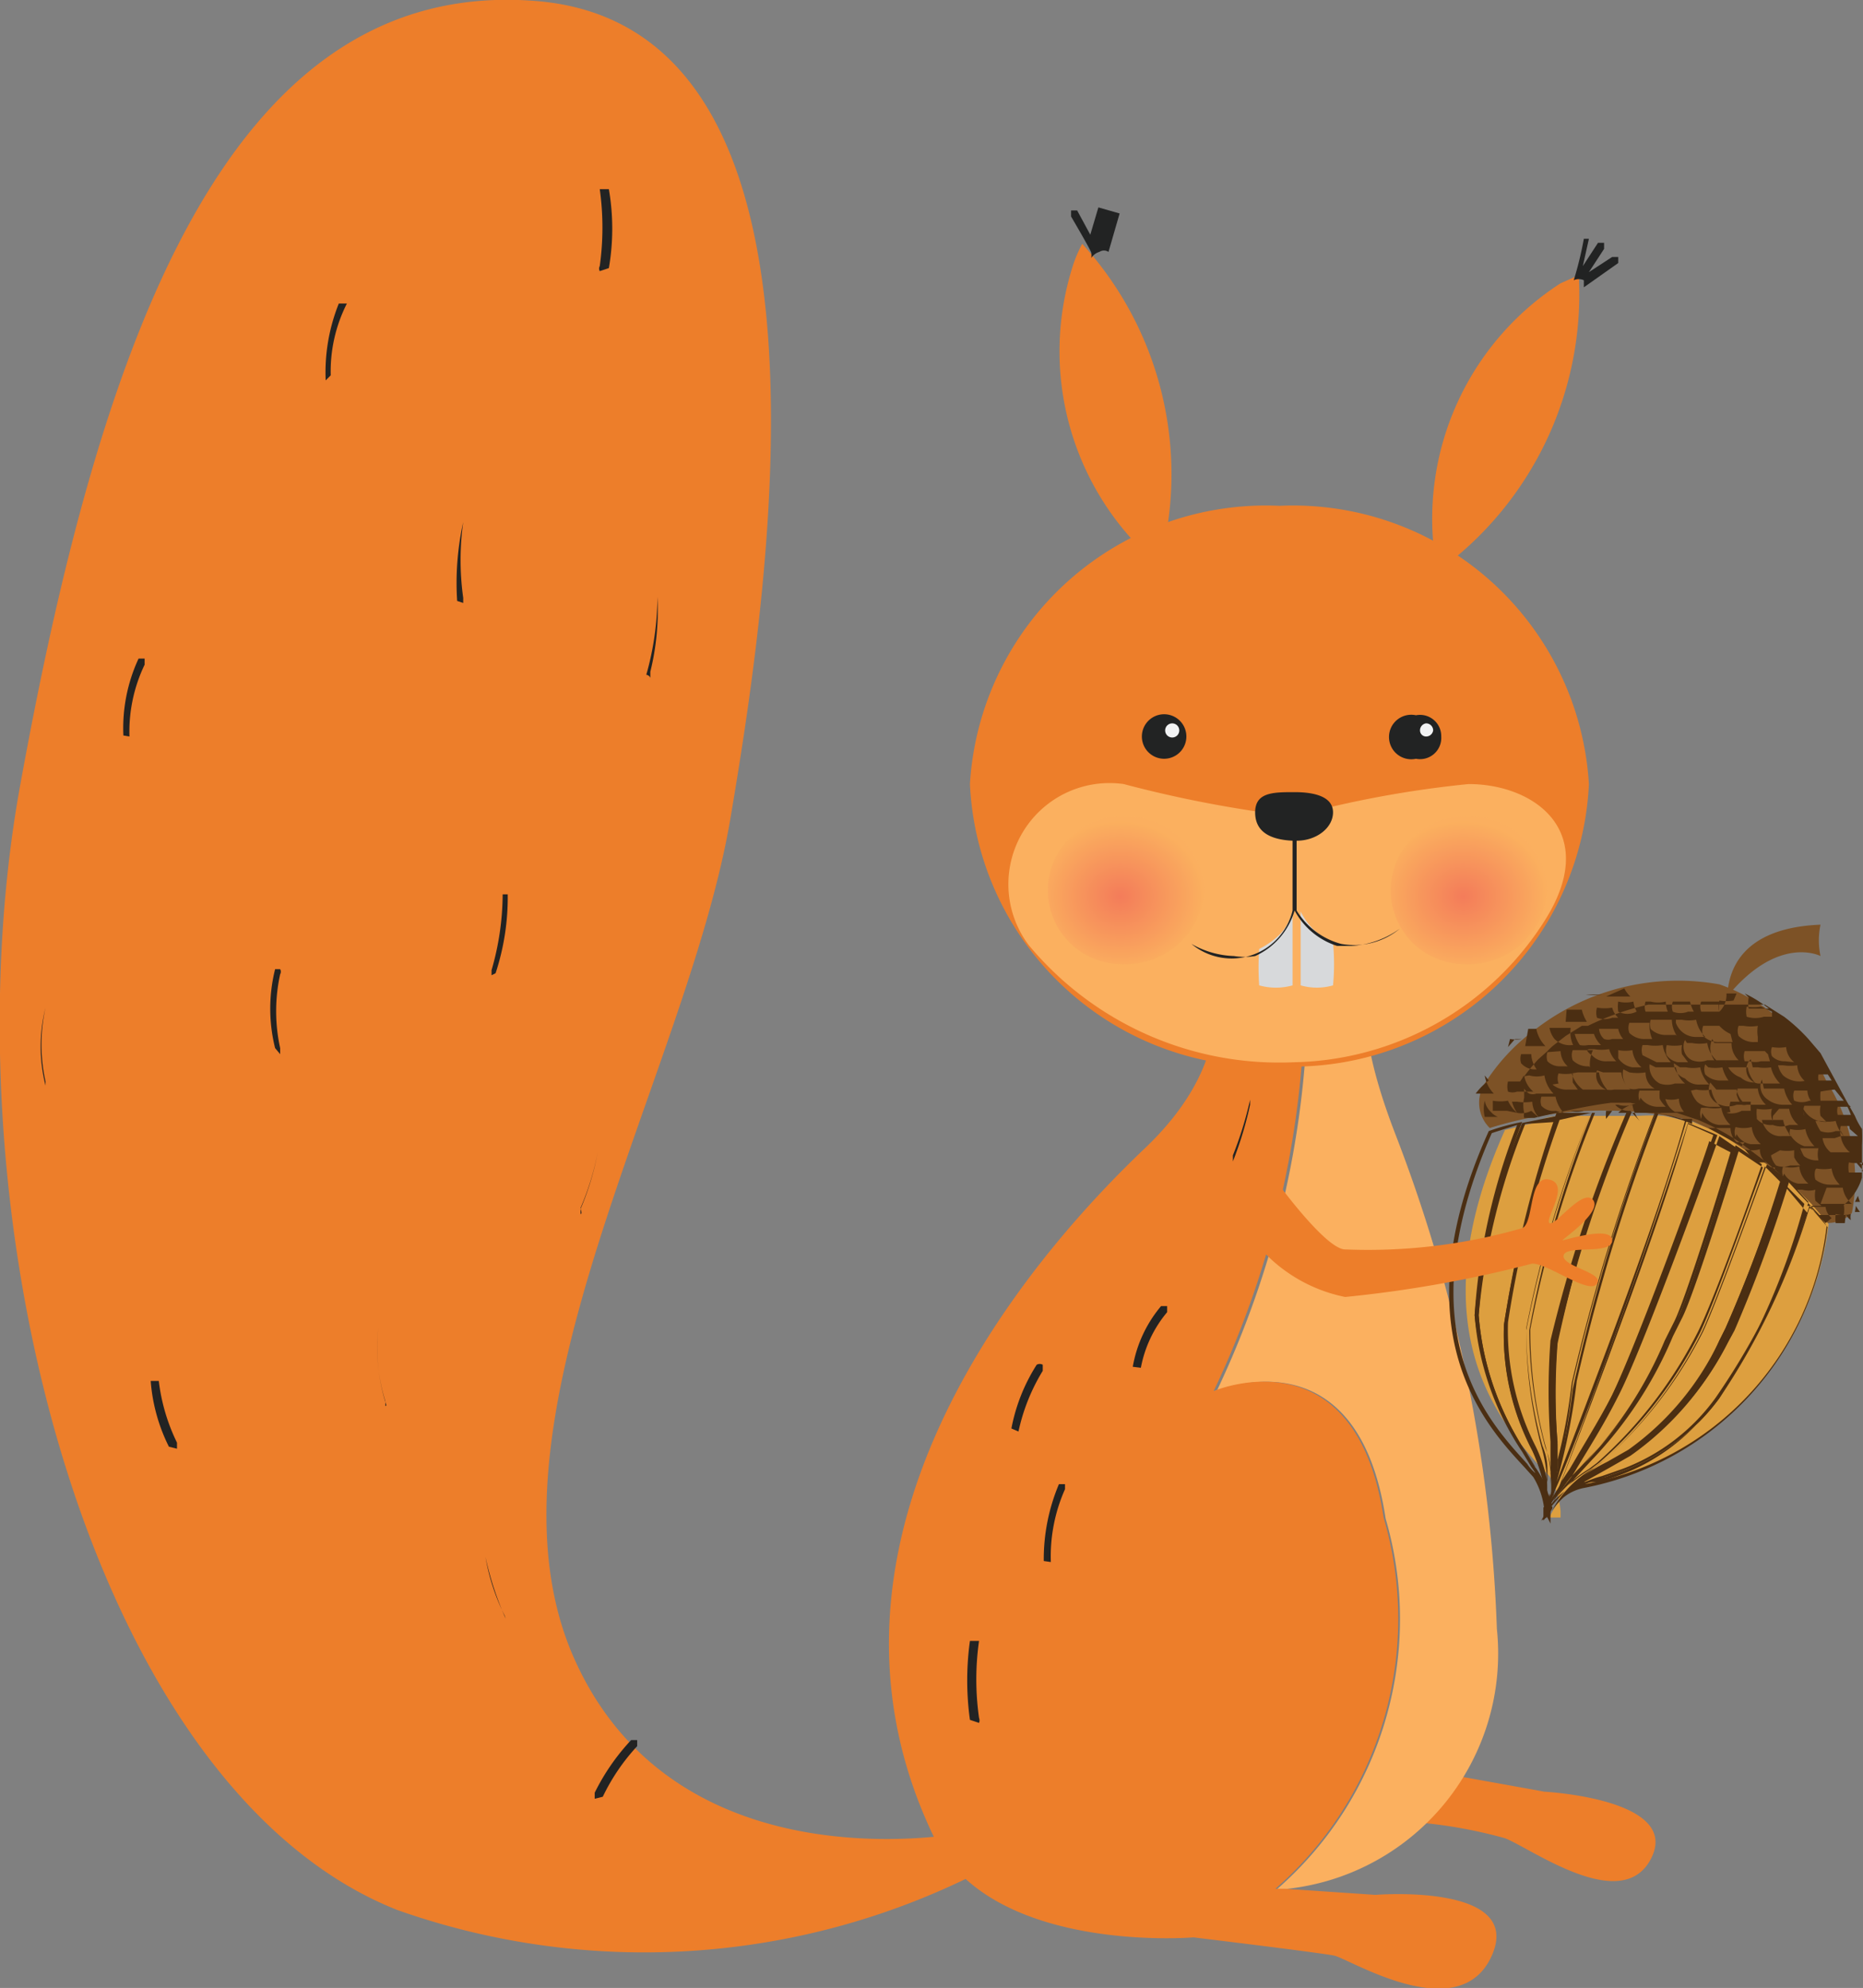 <svg xmlns="http://www.w3.org/2000/svg" xmlns:xlink="http://www.w3.org/1999/xlink" viewBox="0 0 18.42 19.65"><rect x="0" y="0" width="18.42" height="19.65" fill="#808080" stroke="none"/><defs><style>.cls-1{fill:#ed7e2a;}.cls-2{fill:#fbb05f;}.cls-3{fill:#222323;}.cls-4{fill:#d7d9db;}.cls-5,.cls-6{opacity:0.7;}.cls-5{fill:url(#radial-gradient);}.cls-6{fill:url(#radial-gradient-2);}.cls-7{fill:#7d5226;}.cls-8{fill:#dd9f3f;}.cls-9{fill:#4b2e12;}.cls-10{fill:#f2f3f4;}</style><radialGradient id="radial-gradient" cx="2.62" cy="16.52" r="0.63" gradientTransform="translate(7.67 -10.47) scale(1.3 1.17)" gradientUnits="userSpaceOnUse"><stop offset="0" stop-color="#f16758"/><stop offset="1" stop-color="#fbb05f"/></radialGradient><radialGradient id="radial-gradient-2" cx="5.23" cy="16.52" r="0.63" xlink:href="#radial-gradient"/></defs><g id="Layer_2" data-name="Layer 2"><g id="Layer_2-2" data-name="Layer 2"><path class="cls-1" d="M13.8,18a4.75,4.75,0,0,1,1.08.17c.26.1,1.17.77,1.45.19s-1.06-.65-1.06-.65l-1-.18Z"/><path class="cls-1" d="M9.79,18.45a7.32,7.32,0,0,1-5.86.43C.89,17.68-.57,12,.2,7.76s2-8,5.1-7.75S7.65,5.57,7.22,8.1s-2.57,6-1.54,8.3,3.89,1.71,3.89,1.71Z"/><path class="cls-2" d="M14.8,16.1a15,15,0,0,0-1-4.88c-.43-1.11-.26-1.41-.26-1.41h-1l0,.13h.39a9.28,9.28,0,0,1-.9,3.81s1.39-.6,1.67,1.26a3.54,3.54,0,0,1-1.07,3.66h.1A2.34,2.34,0,0,0,14.8,16.1Z"/><path class="cls-1" d="M13.6,18.73l-.89-.06h-.1A3.54,3.54,0,0,0,13.68,15C13.4,13.15,12,13.75,12,13.75a9.28,9.28,0,0,0,.9-3.81H12s.13.64-.68,1.41S7.72,15,9.23,18.15c.56,1.17,2.57,1,2.57,1s1.24.15,1.39.18,1.24.72,1.56,0S13.6,18.73,13.6,18.73Z"/><path class="cls-3" d="M9.59,17s0,0,0,0a2.84,2.84,0,0,1,0-.78,0,0,0,1,1,.09,0,2.7,2.7,0,0,0,0,.76.07.07,0,0,1,0,.05Z"/><path class="cls-3" d="M4.86,9.64h0s0,0,0-.05a2.72,2.72,0,0,0,.11-.75s0,0,.05,0a0,0,0,0,1,0,0,2.4,2.4,0,0,1-.12.78Z"/><path class="cls-3" d="M6.43,6.7h0a0,0,0,0,1,0-.06A2.51,2.51,0,0,0,6.5,5.9a0,0,0,0,1,0-.05h0s0,0,0,.05a2.86,2.86,0,0,1-.11.77A.05.05,0,0,1,6.43,6.7Z"/><path class="cls-3" d="M5.93,2.68h0a.05.05,0,0,1,0-.05,2.75,2.75,0,0,0,0-.76,0,0,0,0,1,.09,0,2.29,2.29,0,0,1,0,.78A0,0,0,0,1,5.93,2.68Z"/><path class="cls-3" d="M4.52,5.94a0,0,0,0,1,0,0,2.78,2.78,0,0,1,.06-.78s0,0,0,0a0,0,0,0,1,0,0,2.71,2.71,0,0,0,0,.75,0,0,0,0,1,0,.05Z"/><path class="cls-3" d="M10.32,15.43a0,0,0,0,1,0,0,1.91,1.91,0,0,1,.15-.76,0,0,0,0,1,.06,0,0,0,0,0,1,0,.05,1.63,1.63,0,0,0-.14.72.07.07,0,0,1,0,0Z"/><path class="cls-3" d="M.45,10.73s0,0,0,0a1.57,1.57,0,0,1,0-.77,0,0,0,0,1,0,0,0,0,0,0,1,0,0,1.69,1.69,0,0,0,0,.73s0,0,0,.05Z"/><path class="cls-3" d="M3.82,13.89a.05.05,0,0,1,0,0,1.87,1.87,0,0,1-.08-.77.05.05,0,0,1,0,0s0,0,0,0a1.8,1.8,0,0,0,.07.73,0,0,0,0,1,0,.05Z"/><path class="cls-3" d="M1.22,7.27a0,0,0,0,1,0,0,1.63,1.63,0,0,1,.15-.76,0,0,0,0,1,.06,0,0,0,0,0,1,0,.06,1.53,1.53,0,0,0-.15.71s0,0,0,0Z"/><path class="cls-3" d="M2.72,10.36s0,0,0,0a1.61,1.61,0,0,1,0-.78s0,0,.05,0a.05.05,0,0,1,0,.05,1.7,1.7,0,0,0,0,.73s0,0,0,.06Z"/><path class="cls-3" d="M3.22,3.76a0,0,0,0,1,0,0A1.83,1.83,0,0,1,3.35,3a0,0,0,1,1,.08,0,1.48,1.48,0,0,0-.16.71,0,0,0,0,1,0,0Z"/><path class="cls-3" d="M10,14.12h0a0,0,0,0,1,0,0,1.79,1.79,0,0,1,.25-.63.06.06,0,0,1,.06,0s0,0,0,.06a1.92,1.92,0,0,0-.24.6S10,14.12,10,14.12Z"/><path class="cls-3" d="M1.67,14.3s0,0,0,0a1.74,1.74,0,0,1-.18-.65,0,0,0,0,1,.08,0,1.89,1.89,0,0,0,.18.61,0,0,0,0,1,0,.06Z"/><path class="cls-3" d="M5.88,17.78h0a0,0,0,0,1,0-.06,2.15,2.15,0,0,1,.36-.52,0,0,0,0,1,.06,0s0,0,0,.06a2,2,0,0,0-.34.5A0,0,0,0,1,5.88,17.78Z"/><path class="cls-3" d="M5,16l0,0a3.08,3.08,0,0,1-.2-.61.07.07,0,0,1,0,0,.05.05,0,0,1,0,0,2.09,2.09,0,0,0,.19.58A0,0,0,0,1,5,16Z"/><path class="cls-3" d="M12.19,11.48h0a0,0,0,0,1,0-.06,3.58,3.58,0,0,0,.17-.55,0,0,0,0,1,0,0,0,0,0,0,1,0,.05,3.56,3.56,0,0,1-.17.56A.05.05,0,0,1,12.19,11.48Z"/><path class="cls-3" d="M5.74,12h0a0,0,0,0,1,0-.06,2.66,2.66,0,0,0,.17-.55s0,0,0,0a0,0,0,0,1,0,0,2.67,2.67,0,0,1-.17.56S5.76,12,5.74,12Z"/><path class="cls-3" d="M11.2,13.51a0,0,0,0,1,0,0,1.27,1.27,0,0,1,.28-.6s0,0,.06,0a0,0,0,0,1,0,.06,1.2,1.2,0,0,0-.26.55A0,0,0,0,1,11.2,13.51Z"/><path class="cls-1" d="M15.71,7.75A2.93,2.93,0,0,0,12.65,5,2.93,2.93,0,0,0,9.59,7.75a2.93,2.93,0,0,0,3.06,2.79A2.93,2.93,0,0,0,15.71,7.75Z"/><path class="cls-3" d="M11.73,7.28a.22.22,0,1,0-.22.22A.22.22,0,0,0,11.73,7.28Z"/><path class="cls-3" d="M14.25,7.28A.21.21,0,0,0,14,7.07a.22.22,0,1,0,0,.43A.21.21,0,0,0,14.25,7.28Z"/><path class="cls-1" d="M14.21,5.65A2.77,2.77,0,0,1,15.43,2.8l.18-.08A3.38,3.38,0,0,1,14.21,5.65Z"/><path class="cls-2" d="M12.79,8.07a10.56,10.56,0,0,1,1.73-.32c.66,0,1.32.48.74,1.37a3,3,0,0,1-2.47,1.38,3.22,3.22,0,0,1-2.62-1.16,1,1,0,0,1,.94-1.59A12.13,12.13,0,0,0,12.79,8.07Z"/><path class="cls-4" d="M13,9.2c.15.13.18.1.18.12a2.18,2.18,0,0,1,0,.42.58.58,0,0,1-.32,0s0-.73,0-.73A.65.65,0,0,0,13,9.2Z"/><path class="cls-4" d="M12.78,9V9s0,.72,0,.74a.61.61,0,0,1-.33,0,2.57,2.57,0,0,1,0-.36.84.84,0,0,0,.2-.14A.49.49,0,0,0,12.78,9Z"/><path class="cls-3" d="M13.84,9.18a0,0,0,0,0,0,0,.71.71,0,0,1-.58.15A.74.74,0,0,1,12.82,9V8.31c.2,0,.36-.13.36-.28s-.17-.2-.38-.2-.39,0-.39.2.16.27.37.28V9a.62.62,0,0,1-1,.33h0s0,0,0,0a.9.9,0,0,0,.42.12.66.66,0,0,0,.21,0A.71.71,0,0,0,12.8,9a.73.73,0,0,0,.42.35l.14,0a.9.9,0,0,0,.48-.17A0,0,0,0,0,13.84,9.18Z"/><path class="cls-3" d="M16,2.54s0,0-.06,0l-.23.15.15-.23a0,0,0,0,0,0-.06,0,0,0,0,0-.06,0l-.15.23.06-.27a.05.05,0,0,0,0,0s-.05,0-.05,0a3.48,3.48,0,0,1-.1.41l0,0a.12.12,0,0,1,.1,0s0,0,0,.07l0,0L16,2.6S16,2.56,16,2.54Z"/><path class="cls-1" d="M11.46,5.59a2.77,2.77,0,0,1-.84-3,1.42,1.42,0,0,1,.08-.18A3.38,3.38,0,0,1,11.46,5.59Z"/><path class="cls-3" d="M10.86,2.05s0,0,0,0l-.08.27,0-.27a.05.05,0,0,0,0,0s0,0,0,0l0,.27-.13-.24a0,0,0,0,0-.06,0,0,0,0,0,0,0,.06s.2.34.2.36a.2.2,0,0,1,0,.05.14.14,0,0,1,.08-.06.08.08,0,0,1,.09,0,.12.12,0,0,1,0,0s.11-.38.11-.38A0,0,0,0,0,10.86,2.05Z"/><path class="cls-5" d="M11.91,8.8a.78.78,0,0,0-.82-.73.73.73,0,1,0,0,1.46A.78.78,0,0,0,11.91,8.8Z"/><path class="cls-6" d="M15.3,8.8a.78.78,0,0,0-.82-.73.73.73,0,1,0,0,1.46A.78.78,0,0,0,15.3,8.8Z"/><path class="cls-7" d="M14.73,11.15a3.76,3.76,0,0,1,2-.07,3.34,3.34,0,0,1,1.27,1,.33.33,0,0,0,.31-.09,1.78,1.78,0,0,0-.25-1.3A1.83,1.83,0,0,0,17,9.73a2.31,2.31,0,0,0-1.8.43,2,2,0,0,0-.52.55A.35.35,0,0,0,14.73,11.15Z"/><path class="cls-8" d="M15.32,15a.74.74,0,0,1,.14-.21h0a.38.38,0,0,1,.2-.1,3,3,0,0,0,2.42-2.59h0l-.17-.2h0l0,0h0l-.2-.2h0l0,0h0l-.19-.15h0a1.88,1.88,0,0,0-.23-.16h0L17,11.2h0l-.26-.11h-.05a2.1,2.1,0,0,0-.24-.06h0a1.9,1.9,0,0,0-.25,0h-.39l-.3,0h0c-.1,0-.21,0-.31.06h0l-.32.08h0c-.9,2,0,2.93.35,3.33l.09.09a.85.85,0,0,1,.11.35V15Z"/><path class="cls-9" d="M15.29,15Z"/><path class="cls-9" d="M15.28,15h0Z"/><path class="cls-9" d="M15.29,14.94h0v0h0Z"/><polygon class="cls-9" points="15.3 15 15.3 14.99 15.29 15 15.3 15"/><path class="cls-9" d="M15.3,15h0Z"/><polygon class="cls-9" points="15.29 14.99 15.29 14.88 15.29 14.87 15.29 14.85 15.33 14.86 15.32 14.88 15.29 14.99"/><path class="cls-9" d="M15.29,14.93v0h0l0-.07v.11h0Z"/><polygon class="cls-9" points="15.33 14.9 15.29 14.9 15.31 14.9 15.29 14.9 15.29 14.89 15.29 14.88 15.29 14.88 15.29 14.86 15.33 14.87 15.33 14.9"/><path class="cls-9" d="M15.27,14.94h0l.06-.17V15l0,.06Z"/><path class="cls-9" d="M15.27,14.94h0l0,0,.05-.09v.14Z"/><path class="cls-9" d="M15.33,14.89h0l0-.09v.1Z"/><polygon class="cls-9" points="15.3 15 15.29 14.88 15.29 14.87 15.32 14.76 15.33 14.88 15.32 14.88 15.3 15"/><polygon class="cls-9" points="15.32 14.9 15.29 14.9 15.29 14.89 15.3 14.89 15.33 14.89 15.32 14.9"/><polygon class="cls-9" points="15.29 15 15.29 14.87 15.29 14.87 15.29 14.86 15.32 14.86 15.33 14.88 15.29 15"/><polygon class="cls-9" points="15.32 14.99 15.28 14.98 15.28 14.98 15.28 14.98 15.28 14.98 15.28 14.98 15.28 14.97 15.29 14.98 15.32 14.98 15.31 14.98 15.32 14.98 15.3 14.98 15.32 14.98 15.32 14.99"/><polygon class="cls-9" points="15.32 14.95 15.29 14.95 15.29 14.95 15.29 14.95 15.29 14.95 15.3 14.95 15.29 14.95 15.3 14.95 15.3 14.95 15.3 14.95 15.29 14.95 15.3 14.95 15.29 14.95 15.32 14.95 15.31 14.95 15.32 14.95 15.32 14.95 15.32 14.95"/><path class="cls-9" d="M15.29,14.93v0l0-.07,0,0Z"/><path class="cls-9" d="M15.3,15h0v0h0l0-.08v.09h0Z"/><polygon class="cls-9" points="15.29 14.98 15.29 14.9 15.29 14.89 15.33 14.77 15.32 14.91 15.29 14.98"/><path class="cls-9" d="M15.27,14.94h0l0-.06,0-.1v.11h0Z"/><path class="cls-9" d="M15.27,14.94a.76.76,0,0,0-.11-.34l-.09-.1c-.37-.4-1.25-1.33-.35-3.32h0a2.23,2.23,0,0,1,.33-.09h0v0A6.59,6.59,0,0,0,14.62,13a2.84,2.84,0,0,0,.46,1.34l.09.15a.84.84,0,0,1,.16.38v.08Zm-.52-3.74c-.88,2,0,2.88.35,3.27a.36.36,0,0,0,.08.09l0-.06-.09-.15A2.81,2.81,0,0,1,14.58,13,6.24,6.24,0,0,1,15,11.12Z"/><path class="cls-9" d="M15.29,15v-.12a1.54,1.54,0,0,0-.14-.54,2.46,2.46,0,0,1-.28-1.24A11.49,11.49,0,0,1,15.39,11h0l.34,0h0v0a12,12,0,0,0-.64,2.15,4.45,4.45,0,0,0,.15,1.15,1.38,1.38,0,0,1,.05.26,1.5,1.5,0,0,1,0,.3v0Zm.13-3.93a10.5,10.5,0,0,0-.51,2,2.53,2.53,0,0,0,.27,1.22,1.38,1.38,0,0,1,.12.36v-.11c0-.05,0-.13-.05-.25a4.45,4.45,0,0,1-.16-1.16A11.22,11.22,0,0,1,15.73,11Z"/><path class="cls-9" d="M15.29,14.86a.79.79,0,0,0-.15-.36l-.09-.15A2.81,2.81,0,0,1,14.58,13a6.43,6.43,0,0,1,.47-1.9h0l.35-.07h0v0a10.7,10.7,0,0,0-.52,2.06,2.53,2.53,0,0,0,.27,1.22,1.63,1.63,0,0,1,.15.55Zm-.21-3.75A6.6,6.6,0,0,0,14.62,13a2.84,2.84,0,0,0,.46,1.34l.09.15.09.15a2.33,2.33,0,0,0-.11-.31,2.46,2.46,0,0,1-.28-1.24,11.17,11.17,0,0,1,.51-2Z"/><path class="cls-9" d="M15.33,14.86h0a1.55,1.55,0,0,0,0-.3c0-.05,0-.13-.05-.25a4.45,4.45,0,0,1-.16-1.16A11.11,11.11,0,0,1,15.74,11h.39v0a12.89,12.89,0,0,0-.73,2.25,5.61,5.61,0,0,0,0,1c0,.12,0,.21,0,.28A1.72,1.72,0,0,1,15.33,14.86ZM15.77,11a11.29,11.29,0,0,0-.64,2.14,4.45,4.45,0,0,0,.15,1.15,1.38,1.38,0,0,1,.05.26.49.49,0,0,1,0,.12,1.15,1.15,0,0,0,0-.14c0-.07,0-.16,0-.28a6.73,6.73,0,0,1,0-1A13.65,13.65,0,0,1,16.08,11Z"/><path class="cls-9" d="M15.46,14.8l0,0,.06-.07a1.15,1.15,0,0,1,.32-.14l.2-.07a2,2,0,0,0,.92-.7,7,7,0,0,0,.93-1.9v0l0,0,.18.21h0a3,3,0,0,1-2.42,2.58A.47.47,0,0,0,15.46,14.8Zm2.43-2.86A6.84,6.84,0,0,1,17,13.82a2.06,2.06,0,0,1-.93.71l-.2.07-.2.07h0a2.93,2.93,0,0,0,2.39-2.55S18,12,17.89,11.94Z"/><path class="cls-9" d="M15.28,15v0h0l0-.05a.78.78,0,0,1,.19-.21l0,0-.06.07a1.19,1.19,0,0,0-.16.21Z"/><path class="cls-9" d="M15.33,14.87h0a1.11,1.11,0,0,0,.07-.31c0-.07,0-.16,0-.28a6.73,6.73,0,0,1,0-1A14.36,14.36,0,0,1,16.09,11h0l.28,0h0v0a19.65,19.65,0,0,0-.82,2.67A7.48,7.48,0,0,1,15.33,14.87ZM16.12,11a12.76,12.76,0,0,0-.73,2.24,5.61,5.61,0,0,0,0,1c0,.09,0,.17,0,.23a5.62,5.62,0,0,0,.15-.8A20.32,20.32,0,0,1,16.36,11Z"/><path class="cls-9" d="M15.52,14.74l0,0a1.47,1.47,0,0,1,.39-.26l.21-.12A2.77,2.77,0,0,0,17,13.25l.06-.12a14.67,14.67,0,0,0,.55-1.46v0l0,0,.23.23h0A6.92,6.92,0,0,1,17,13.82a2.06,2.06,0,0,1-.93.71l-.2.07A1.15,1.15,0,0,0,15.52,14.74Zm2.14-3a15.09,15.09,0,0,1-.53,1.44l-.06.11a3,3,0,0,1-.95,1.1l-.21.12-.25.14.16,0,.2-.07a2,2,0,0,0,.92-.7,7.06,7.06,0,0,0,.93-1.89Z"/><polygon class="cls-9" points="15.32 14.98 15.31 14.98 15.28 14.98 15.3 14.98 15.28 14.98 15.28 14.97 15.28 14.97 15.29 14.96 15.33 14.91 15.32 14.97 15.32 14.97 15.32 14.97 15.32 14.98 15.32 14.98 15.32 14.98 15.31 14.98 15.32 14.98"/><path class="cls-9" d="M15.29,15V14.9h0v0a5.65,5.65,0,0,0,.26-1.17A19.38,19.38,0,0,1,16.37,11h0a2,2,0,0,1,.26.06h.05c-.31,1.05-1,3-1.34,3.75l0,.07ZM16.4,11a19.27,19.27,0,0,0-.81,2.65,6.3,6.3,0,0,1-.2,1c.32-.85,1-2.59,1.27-3.57h0Z"/><path class="cls-9" d="M15.36,14.84l0,0c.3-.77,1-2.7,1.33-3.74h0l.29.12h0c-.13.36-.78,2.14-1,2.59-.14.28-.3.53-.42.73S15.41,14.76,15.36,14.84Zm1.33-3.73c-.28,1-.92,2.67-1.25,3.53l.08-.12c.12-.21.28-.46.42-.73.23-.45.87-2.19,1-2.57Z"/><path class="cls-9" d="M15.28,15h0a1.83,1.83,0,0,1,.42-.57,4.17,4.17,0,0,0,.8-1.22A.87.87,0,0,1,16.6,13c.11-.22.46-1.34.56-1.68v0h0a2.48,2.48,0,0,1,.26.19h0v0c-.13.38-.46,1.3-.63,1.65a4.33,4.33,0,0,1-1,1.3l-.08.06a1.23,1.23,0,0,0-.41.41s0,0,0,.05Zm1.91-3.62c-.11.36-.45,1.44-.56,1.65l-.09.18a4,4,0,0,1-.8,1.22l-.23.25a1.53,1.53,0,0,1,.22-.16l.08-.06a4.26,4.26,0,0,0,1-1.29c.16-.34.48-1.25.62-1.63Z"/><path class="cls-9" d="M15.34,14.94l0,0a1.08,1.08,0,0,1,.42-.43l.08-.06a4.26,4.26,0,0,0,1-1.29c.16-.35.49-1.27.63-1.65v0l0,0a1.84,1.84,0,0,1,.22.17h0a14.14,14.14,0,0,1-.54,1.47l-.06.11a3,3,0,0,1-.95,1.1l-.21.12a1.66,1.66,0,0,0-.38.25A.78.78,0,0,0,15.34,14.94Zm2.11-3.41c-.14.39-.46,1.28-.62,1.63a4.33,4.33,0,0,1-1,1.3l-.08.06-.1.07a2.1,2.1,0,0,1,.24-.14l.21-.12A2.77,2.77,0,0,0,17,13.25l.06-.12a12.88,12.88,0,0,0,.54-1.45Z"/><path class="cls-9" d="M15.29,15h0l0-.1c.05-.08.11-.19.19-.3s.28-.46.42-.73c.24-.46.89-2.24,1-2.59v0h0l.21.11h0c-.1.34-.45,1.47-.56,1.68l-.09.18a4,4,0,0,1-.8,1.22,2.06,2.06,0,0,0-.42.56ZM17,11.23c-.14.4-.77,2.13-1,2.57-.14.28-.3.53-.42.73l-.06.1a2.62,2.62,0,0,1,.22-.25,4.17,4.17,0,0,0,.8-1.22A.87.87,0,0,1,16.6,13c.11-.21.45-1.31.56-1.66Z"/><path class="cls-7" d="M18,9.14a.74.74,0,0,0,0,.31s-.42-.22-.93.41C17.1,9.86,17,9.18,18,9.14Z"/><path class="cls-9" d="M18.41,11.64h0v0h0v0h0l0-.16h0v0h0s0-.11,0-.16h0v0h0a1.56,1.56,0,0,0,0-.16h0v0h0v0h0v0a.69.69,0,0,1-.07-.13h0v0h0l-.09-.16h0l0,0h0L18,10.41h0l0,0h0l-.12-.14h0l0,0h0a1.74,1.74,0,0,0-.24-.22l-.19-.12h0l-.07,0h0l-.05,0h0l-.1,0h0l-.18,0h-.53l-.22,0h0a2.69,2.69,0,0,0-.6.21h0l-.06,0h0l-.16.1h0l-.09.07a.57.57,0,0,0-.09.08h0l-.09.08h0l0,0h0a1.77,1.77,0,0,0-.14.17h0v0h0l0,0h0l0,0a.56.56,0,0,0,0,.12v.09h0v0a.33.33,0,0,0,0,.15v0h0a.11.11,0,0,0,0,.05h0l.1,0c.3-.07.53-.12.76-.15h.19a.2.2,0,0,0,.11,0A.36.36,0,0,0,16,11h0l.24,0,.25,0h.09l.21.07a2.37,2.37,0,0,1,.41.22l.2.15h0a3,3,0,0,1,.28.24h0l.11.12,0,0,.2.21h0l.18,0,.06,0,0,0v0h0a.29.29,0,0,0,0-.1v0h0A.54.54,0,0,0,18.41,11.64Zm0-.05h-.13l0,0h0l0,0h0a.31.31,0,0,1,0-.1h0a.43.43,0,0,0,.15,0,.09.09,0,0,1,0,.05h0v0h0v0h0v0Zm-1.3-.6a.14.14,0,0,1,0-.1h.14l.06,0a.94.94,0,0,0,0,.09v0h0l0,0,0,0h-.09A.21.21,0,0,1,17.07,11Zm.09.09Zm1,.1-.05,0h0a.21.21,0,0,1-.15,0,.45.45,0,0,1-.05-.1h.05a.38.38,0,0,0,.15,0,.35.35,0,0,0,.08.15Zm0,.05a.26.26,0,0,0,.09.16h-.19a.22.22,0,0,1-.08-.14h0l.12,0Zm-.49,0h-.09a.18.18,0,0,1-.15-.06.24.24,0,0,1-.05-.1h.05l.11,0h.05a.33.33,0,0,0,.09.17Zm-2-.86h.05a.43.43,0,0,0,.15,0v0a0,0,0,0,0,0,0,.27.27,0,0,0,.07.12h-.09a.18.18,0,0,1-.15-.06A.12.12,0,0,1,15.69,10.38Zm0,.17,0,0h0a.21.21,0,0,1-.16-.06.14.14,0,0,1,0-.1h.05l.15,0A.34.34,0,0,0,15.72,10.55Zm.86-.31h-.09a.21.21,0,0,1-.16-.06.18.18,0,0,1,0-.09h.21A.3.3,0,0,0,16.58,10.24Zm0-.15h.06a.37.37,0,0,0,.14,0,.33.33,0,0,0,.09.17h-.09a.21.21,0,0,1-.2-.14Zm-.21.19h-.09a.21.21,0,0,1-.16-.06.14.14,0,0,1,0-.1h.2A.33.33,0,0,0,16.34,10.28Zm-.26,0h-.16a.12.12,0,0,1-.08,0,.15.15,0,0,1-.05-.1h.05l.11,0H16A.22.22,0,0,0,16.08,10.3Zm-.1.16,0-.05h0s0,0,0,0H16a.37.37,0,0,0,.14,0,.26.26,0,0,0,.09.17h-.09A.21.21,0,0,1,16,10.46Zm.24,0a.16.16,0,0,1,0-.1h.05a.43.43,0,0,0,.15,0,.33.33,0,0,0,.08.17h-.14Zm.24,0a.16.16,0,0,1,0-.1h0a.43.43,0,0,0,.15,0,.24.24,0,0,0,0,.09h0l.06.08h-.1A.18.18,0,0,1,16.46,10.4Zm.2-.12h.05a.43.43,0,0,0,.15,0,.29.29,0,0,0,.09.17h-.09a.21.21,0,0,1-.15,0A.15.15,0,0,1,16.66,10.28Zm.27,0H17l.12,0a.23.23,0,0,0,.07.17h-.16l-.08,0A.21.21,0,0,1,16.93,10.27Zm-.06.24a.42.42,0,0,0,.14,0,.36.36,0,0,0,.06.13h0l0,0-.07,0h0a.21.21,0,0,1-.16-.06.14.14,0,0,1,0-.1Zm.19,0h.2a.3.3,0,0,0,.07.15l0,0h0a.2.2,0,0,1-.14-.05A.23.23,0,0,1,17.06,10.48Zm.25,0h.05a.42.42,0,0,0,.13,0h0a.34.34,0,0,0,.09.16h-.1l-.12,0h0l0,0A.14.14,0,0,1,17.31,10.47Zm-.15.21h.2a.26.26,0,0,0,.08.16h-.19a.1.1,0,0,1-.05,0,.31.31,0,0,1-.05-.1Zm.26,0h.2a.34.34,0,0,0,.08.16h-.09a.25.25,0,0,1-.15-.05A.16.16,0,0,1,17.42,10.67Zm.15.2.1,0h0a.26.26,0,0,0,.09.16h-.09a.23.23,0,0,1-.16,0v0a.46.46,0,0,1,0-.09Zm.11.3a.19.19,0,0,1,0-.1h0a.31.31,0,0,0,.15,0h0a.33.33,0,0,0,.09.17h-.1A.25.25,0,0,1,17.68,11.17Zm.14-.23a.14.14,0,0,1,0-.1H18a.26.26,0,0,0,0,.1l.06.06A.25.25,0,0,1,17.82,10.94Zm.12-.15h-.07a.2.2,0,0,1-.15,0,.14.14,0,0,1,0-.1h0l.13,0h0a.19.19,0,0,0,.05.12l0,0Zm-.1-.2a.25.25,0,0,1-.23-.05.24.24,0,0,1-.05-.1h.05a.49.49,0,0,0,.14,0h0a.22.22,0,0,0,.08.16Zm-.21-.19a.17.17,0,0,1-.13-.05.12.12,0,0,1,0-.09h0a.42.42,0,0,0,.14,0,.21.21,0,0,0,.08.15Zm-.15,0h-.09a.2.2,0,0,1-.11,0h0l-.05,0a.16.16,0,0,1,0-.1h.2A.33.33,0,0,0,17.48,10.42Zm-.15-.19h0a.21.21,0,0,1-.16-.06.14.14,0,0,1,0-.1h.05a.42.42,0,0,0,.14,0,.34.34,0,0,0,0,.11l0,.05Zm-.22,0H17a.21.21,0,0,1-.16-.06.14.14,0,0,1,0-.1h.05l.11,0h0A.33.33,0,0,0,17.11,10.22ZM17,10h-.13l-.05,0h0a.14.14,0,0,1,0-.1h.05l.13,0h0A.33.33,0,0,0,17,10Zm-.25,0h-.06a.21.21,0,0,1-.15,0,.14.14,0,0,1,0-.1h.05l.12,0h0a.33.33,0,0,0,.05.12Zm-.23,0-.14,0L16.27,10a.16.16,0,0,1,0-.1h.05a.31.31,0,0,0,.15,0A.26.26,0,0,0,16.49,10Zm-.25,0h-.09A.2.2,0,0,1,16,10a.34.34,0,0,1,0-.1H16a.31.31,0,0,0,.15,0A.27.27,0,0,0,16.24,10.07ZM16,9.9h0Zm0,.16h0l0,0h0l-.06,0h0a.21.21,0,0,1-.15,0h0a.17.17,0,0,1,0-.1h0a.43.43,0,0,0,.15,0A.21.21,0,0,0,16,10.06Zm-.14.27h-.16a.2.2,0,0,1-.08,0,.34.34,0,0,1-.05-.11h.06l.13,0h0A.26.26,0,0,0,15.83,10.33Zm-.26,0h-.06a.21.21,0,0,1-.17-.06.25.25,0,0,1-.05-.11h.09l.12,0A.3.3,0,0,0,15.57,10.36Zm-.17.06v0h0Zm0,0a.21.21,0,0,0,.07.15h-.08a.17.17,0,0,1-.12-.05.14.14,0,0,1,0-.09h0Zm-.16.18h-.08a.18.18,0,0,1-.15-.06.14.14,0,0,1,0-.09H15l.14,0A.27.27,0,0,0,15.21,10.59Zm-.2.06a.26.26,0,0,0,.09.16h-.16a.13.13,0,0,1-.09,0,.19.19,0,0,1,0-.1h0l.12,0Zm.05,0h0a.28.28,0,0,0,.15,0h0a.33.33,0,0,0,.09.18h-.17a.1.1,0,0,1-.07,0A.14.14,0,0,1,15.06,10.64Zm.29.08a.14.14,0,0,1,0-.1h0a.42.42,0,0,0,.14,0l0,.09h0l.05.07H15.5A.21.21,0,0,1,15.35,10.72Zm.19-.11h.21a.33.33,0,0,0,.08.17h-.09l-.09,0h0s-.05,0-.06,0A.31.31,0,0,1,15.54,10.61Zm.25,0h.05l.13,0h0a.26.26,0,0,0,.09.17h-.16a.2.2,0,0,1-.08,0A.15.15,0,0,1,15.79,10.58Zm.26,0h0a.5.5,0,0,0,.16,0c0,.09.05.14.09.16l-.11,0h-.05a.15.15,0,0,1-.09,0A.19.19,0,0,1,16.05,10.57Zm.26-.05h.07l.13,0a.26.26,0,0,0,.09.16h-.1a.23.23,0,0,1-.15,0A.19.19,0,0,1,16.31,10.52Zm.24,0h.06a.37.37,0,0,0,.14,0,.33.33,0,0,0,.09.17h-.09a.18.18,0,0,1-.15-.06A.16.16,0,0,1,16.55,10.51Zm.16.22a.43.43,0,0,0,.15,0,.33.33,0,0,0,.09.17h-.09a.2.2,0,0,1-.14-.05.27.27,0,0,1-.06-.11Zm.2,0h.2a.26.26,0,0,0,.09.15h-.09a.21.21,0,0,1-.16,0A.16.16,0,0,1,16.91,10.7Zm.4.27h0a.31.31,0,0,1,0-.08h0a.43.43,0,0,0,.15,0,.16.16,0,0,0,0,.1.1.1,0,0,0,.05.06l0,0h-.05a.18.18,0,0,1-.15-.06Zm.23.33a.42.42,0,0,0,.14,0h0a.64.64,0,0,0,0,.07v0a.28.28,0,0,0,.06.08h-.1a.2.2,0,0,1-.14,0,.23.23,0,0,1-.05-.1Zm.25.08a.45.45,0,0,1-.05-.1h.05l.13,0a.24.24,0,0,0,0,.12l.07,0h-.1A.21.21,0,0,1,17.79,11.38Zm.11.1a.43.43,0,0,0,.15,0h0a.27.27,0,0,0,.08.16l-.09,0h0a.23.23,0,0,1-.15-.05.16.16,0,0,1,0-.1Zm.1.19h.06l.1,0a.26.26,0,0,0,.09.16H18v0h0v0h0Zm.36-.17h0v-.05a.06.06,0,0,1,0,0h0S18.36,11.47,18.36,11.5Zm0-.14h-.09l0,0h0v0h0v0h.11Zm-.05-.2H18.2l0,0a.19.19,0,0,1,0-.1h.12C18.26,11.05,18.28,11.1,18.29,11.16Zm-.14-.35a.59.59,0,0,1,.07.14h-.13l0,0h0l0,0a.15.15,0,0,1,0-.08h.13Zm0,0H18l0,0h0a.46.46,0,0,1,0-.09H18A1.4,1.4,0,0,1,18.14,10.77Zm-.23-.35h0a1,1,0,0,1,.11.15h-.13l0,0a.05.05,0,0,1,0,0,.14.14,0,0,1,0-.06h.1Zm0,0h-.16v0h0v0h.06Zm-.16-.19H17.6v0h0v0h0ZM17.52,10h0s0,0,0,.05h0s0,0,0,0h0s0,0,0,0h0l0,0h-.08a.29.29,0,0,1-.17,0h0a.24.24,0,0,1,0-.1h0a.42.42,0,0,0,.14,0Zm-.27-.18a1.2,1.2,0,0,1,.24.15h-.2l0,0a.28.28,0,0,1,0-.11Zm-.08,0v0h0v0h0v0h0l0,0h0s0,0,0,0h-.1A.23.23,0,0,1,17,10a.19.19,0,0,1,0-.11H17a.42.42,0,0,0,.14,0ZM17,9.77l.07,0h-.18l0,0h0Zm-.19,0h0v0h0v0h-.2v0h0v0h0v0h0Zm-.27,0v0h0v0h0Zm-.25,0v0h0v0h0l0,0h0l0,0h-.2l0,0h0a0,0,0,0,1,0,0h0Zm-.23,0h0a.28.28,0,0,0,.06.08h-.24Zm-.22.06,0,0h0l0,0h0a.62.62,0,0,1-.16,0h0v0l0,0-.07,0Zm-.35.15h.15a.38.38,0,0,0,.05.12l0,0h-.21l0,0h0v0h0Zm-.1,0v0h0v0h0v0h-.18Zm-.17.12h0Zm-.11.07h.08a.33.33,0,0,0,.09.17h-.2l0,0h0l0,0h0Zm-.2.18.07-.08,0,0h.07a.35.35,0,0,1-.12,0h0Zm-.06.06h0a.43.43,0,0,0,0,0h0l0,0h0l0,0h0l0,0h-.06s0,0,0,0a0,0,0,0,1,0,0h-.08Zm-.17.22h0a.33.33,0,0,0,.09.18h-.18A.64.64,0,0,1,14.72,10.68Zm0,.41a.34.34,0,0,1,0-.16h0a.2.2,0,0,0,.06.11.18.18,0,0,0,.07.05h-.11Zm.13,0-.1,0h.07l.06,0H15Zm.09-.06h-.14v-.1h0a.43.43,0,0,0,.15,0A.33.33,0,0,0,15,11Zm.24,0A.21.21,0,0,1,15,11a.34.34,0,0,1-.05-.11H15a.49.49,0,0,0,.15,0,.24.24,0,0,0,.08.17Zm.24,0a.16.16,0,0,1-.14-.05.14.14,0,0,1,0-.09h0l.14,0a.34.34,0,0,0,.08.16Zm.29,0h-.19v0h0v0h0v0h0v0h.05a.21.21,0,0,0,.13,0s0,0,0,0v0h0v0h0v0h0Zm.27,0h-.26v0h.05l.15,0h0a.31.31,0,0,0,0,.08h0v0h0v0h0Zm.18,0a.18.18,0,0,1-.15-.06s0,0,0,0v0h0v0H16a.24.24,0,0,0,.14,0,.33.33,0,0,0,.09.18Zm.09-.1a.14.14,0,0,1,0-.1h.06l.14,0h0a.41.41,0,0,0,0,.08.28.28,0,0,0,.06.08h-.09A.21.21,0,0,1,16.22,10.85Zm.07.12h.21v0h0Zm.17-.14a.08.08,0,0,1,0,0s0,0,0,0v0h0a.28.28,0,0,0,.15,0v0a.2.2,0,0,0,.05.13h0l0,0h-.09A.21.21,0,0,1,16.46,10.83Zm.16.2h-.07v0h.05l.14,0s0,0,0,.05v0l0,0h0v0h0Zm.21,0a.15.15,0,0,1,0-.11h.06a.42.42,0,0,0,.14,0h0a.29.29,0,0,0,.09.17H17A.21.21,0,0,1,16.83,11Zm.4.27h0l-.33-.18H17l.11,0a.2.2,0,0,0,.06.14l.08,0Zm-.06-.09a.14.14,0,0,1,0-.1h0a.31.31,0,0,0,.16,0,.26.26,0,0,0,.09.17l-.1,0h0A.2.2,0,0,1,17.17,11.21Zm.09.12h0a.28.28,0,0,0,.15,0,.17.17,0,0,0,.06.13h0l0,0h-.1Zm.24.18h.06a.31.31,0,0,0,0,.08Zm.2.18Zm-.06-.09a.14.14,0,0,1,0-.1h0a.31.31,0,0,0,.16,0,.26.26,0,0,0,.09.17l-.1,0A.2.2,0,0,1,17.64,11.6Zm.25.25h0l-.11-.12v0h.05a.25.25,0,0,0,.13,0,.27.27,0,0,0,0,.11l.06.05h-.14Zm.17.21-.15-.16h.15v0h0a.17.17,0,0,0,.06.11h0l0,0Zm.19,0H18.2l-.05,0a.36.36,0,0,1,0-.09h0a.28.28,0,0,0,.15,0,.14.14,0,0,0,0,.06v0l0,0A.13.13,0,0,1,18.25,12Zm.1-.11h0v0s0,0,0,0h.05A.64.64,0,0,1,18.35,11.92Zm0-.1h-.12v0h0v0h0v0h.05l.12,0h0A.91.91,0,0,1,18.37,11.82Z"/><path class="cls-9" d="M15.26,14.9s0,.13,0,.13,0,0,.07-.09S15.26,14.9,15.26,14.9Z"/><path class="cls-1" d="M13.3,12.35c-.19,0-.67-.66-.67-.66l-.15.67a1.53,1.53,0,0,0,.82.46,12.07,12.07,0,0,0,1.85-.33c.16,0,.56.31.64.2s-.35-.17-.33-.28.48,0,.48-.15-.47,0-.49,0,.4-.28.3-.4-.38.27-.43.23.21-.38,0-.43-.15.43-.27.48A5.52,5.52,0,0,1,13.3,12.35Z"/><path class="cls-10" d="M14.17,7.22a.07.07,0,0,0-.07-.07.07.07,0,0,0-.06.07.06.06,0,0,0,.06.06A.07.07,0,0,0,14.17,7.22Z"/><circle class="cls-10" cx="11.59" cy="7.22" r="0.07"/></g></g></svg>